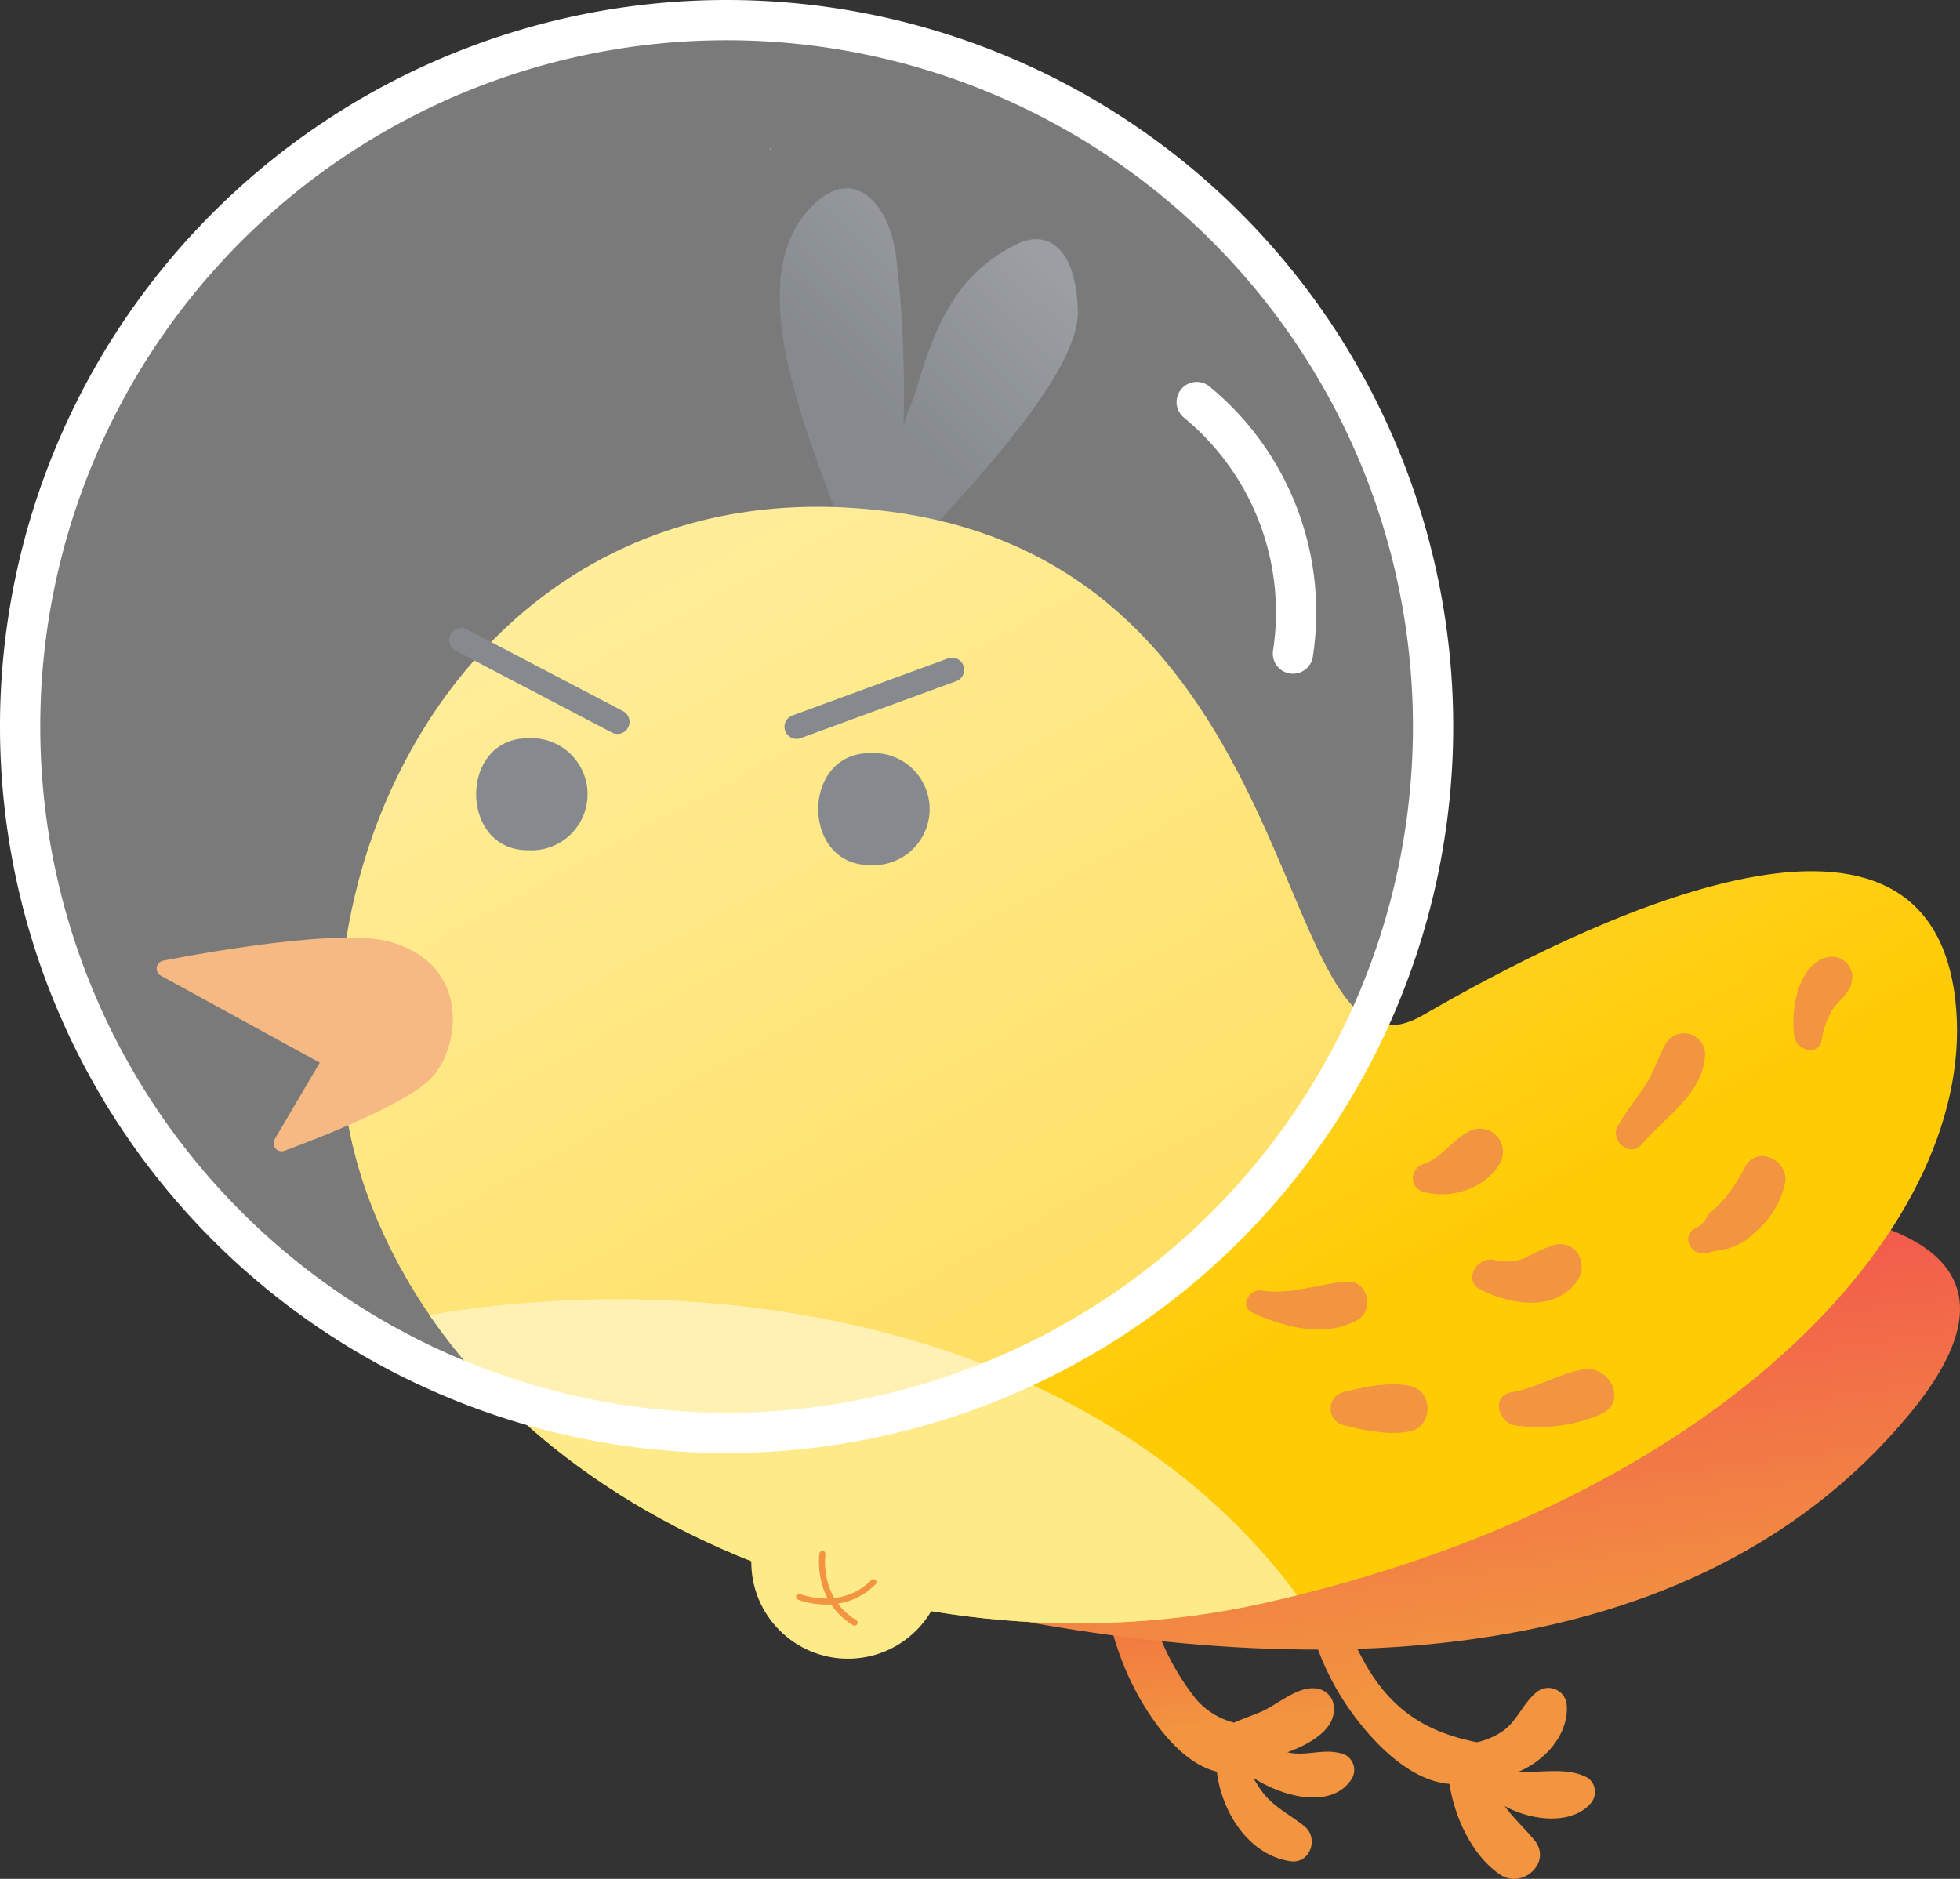 <svg xmlns="http://www.w3.org/2000/svg" xmlns:xlink="http://www.w3.org/1999/xlink" width="243.37" height="233.325" viewBox="0 0 243.37 233.325">
  <rect x="0" y="0" width="243.37" height="233.325" fill="#333333" stroke="none"/>
  <defs>
    <linearGradient id="linear-gradient" x1="0.482" y1="0.231" x2="0.512" y2="0.613" gradientUnits="objectBoundingBox">
      <stop offset="0" stop-color="#f26f40"/>
      <stop offset="1" stop-color="#f29440"/>
    </linearGradient>
    <linearGradient id="linear-gradient-2" x1="0.389" y1="-0.247" x2="0.496" y2="0.441" xlink:href="#linear-gradient"/>
    <linearGradient id="linear-gradient-3" x1="0.681" y1="0.082" x2="0.278" y2="0.579" gradientUnits="objectBoundingBox">
      <stop offset="0" stop-color="#666c72"/>
      <stop offset="1" stop-color="#454c53"/>
    </linearGradient>
    <linearGradient id="linear-gradient-4" x1="0.417" y1="0.215" x2="0.636" y2="0.919" gradientUnits="objectBoundingBox">
      <stop offset="0" stop-color="#f2564d"/>
      <stop offset="1" stop-color="#f29440"/>
    </linearGradient>
    <linearGradient id="linear-gradient-5" x1="0.186" y1="0.116" x2="0.629" y2="0.701" gradientUnits="objectBoundingBox">
      <stop offset="0" stop-color="#ffe363"/>
      <stop offset="1" stop-color="#ffcb05"/>
    </linearGradient>
    <clipPath id="clip-path">
      <path id="Path_403" data-name="Path 403" d="M1262.1,1046.776c3.319,27.495-28.517,62.345-85.957,75.119-45.3,10.074-96.923-11.222-111.232-50.845-13.11-36.3,11.587-91.771,65.037-84.71s46.9,73.619,66.064,62.524S1258.386,1015.993,1262.1,1046.776Z" transform="translate(-1061.452 -985.726)" fill="none"/>
    </clipPath>
    <linearGradient id="linear-gradient-6" x1="-47.996" y1="-13.323" x2="-46.996" y2="-13.323" gradientUnits="objectBoundingBox">
      <stop offset="0" stop-color="#ffcb05"/>
      <stop offset="0.58" stop-color="#ffea8a"/>
    </linearGradient>
  </defs>
  <g id="Group_236" data-name="Group 236" transform="translate(-1067.171 -951.859)">
    <g id="Group_233" data-name="Group 233" transform="translate(1087.62 970.149)">
      <g id="Group_225" data-name="Group 225" transform="translate(116.409 168.337)">
        <path id="Path_385" data-name="Path 385" d="M1115.844,1053.684a64.176,64.176,0,0,0,4.1,15.7,30.634,30.634,0,0,0,4.447,7.679,9.245,9.245,0,0,0,4.728,2.936c1.145-.5,2.343-.91,3.427-1.381,2.076-.9,4.528-3.237,6.872-2.846a2.454,2.454,0,0,1,2.1,2.639c0,2.7-3.452,4.433-5.762,5.263.1.021.19.05.284.066,2.078.386,4.15-.48,6.17.028a2.132,2.132,0,0,1,1.435,3.356c-2.45,3.581-8.317,2.2-12.128-.27a16.69,16.69,0,0,0,1.14,1.779c1.367,1.821,3.483,2.838,5.221,4.242,1.8,1.459.713,4.687-1.74,4.336-5.169-.74-8.542-6.068-9.149-11.127-4.8-1.123-8.739-7.211-10.617-11.084-3.036-6.261-4.759-14.8-2.761-21.576C1113.949,1052.28,1115.7,1052.595,1115.844,1053.684Z" transform="translate(-1112.753 -1052.703)" fill="url(#linear-gradient)"/>
        <path id="Path_386" data-name="Path 386" d="M1128.18,1054.5c.273-.416.883-.1.852.343-.4,5.782,1.8,10.748,4.456,15.749,3.269,6.157,7.577,9.117,14.118,10.451.045.009.083.024.126.035a9.205,9.205,0,0,0,3.322-1.446c1.755-1.285,2.471-3.5,4.2-4.842a2.29,2.29,0,0,1,3.638,1.461c.4,3.619-2.5,7.049-6,8.5,2.957.135,6.2-.646,8.676.776a2.154,2.154,0,0,1,.412,3.021c-2.246,2.774-7.2,2.4-10.783.456,1.121,1.511,2.488,2.765,3.686,4.215,2.286,2.768-1.474,6.146-4.246,4.286-3.379-2.262-5.627-6.968-6.292-11.258-5.673-.432-10.946-6.746-13.544-10.979C1127.44,1069.794,1124.238,1060.472,1128.18,1054.5Z" transform="translate(-1101.231 -1051.343)" fill="url(#linear-gradient-2)"/>
      </g>
      <path id="Path_387" data-name="Path 387" d="M1099.053,1007.021a13.536,13.536,0,0,1,2.737-.268,11.879,11.879,0,0,1,6.415,1.732c9.312-9.989,20.108-22.084,19.879-29.011-.268-8.216-4.056-9.98-7.584-8.233-8,3.952-10.412,10.984-12.721,18.885a31.307,31.307,0,0,0-1.346,3.7,145.824,145.824,0,0,0-.928-21.169c-.9-6.726-5.664-11.878-11.188-5.295-6.284,7.492-1.963,20.92.724,28.915C1095.625,998.011,1097.5,1003.147,1099.053,1007.021Z" transform="translate(-1014.701 -959.21)" fill="url(#linear-gradient-3)"/>
      <path id="Path_388" data-name="Path 388" d="M1090.529,961.807c-.043,0-.08.017-.124.022.046-.1.1-.185.147-.279C1090.543,961.635,1090.538,961.718,1090.529,961.807Z" transform="translate(-1015.268 -961.55)" fill="#c79be7"/>
      <g id="Group_226" data-name="Group 226" transform="translate(21.669 44.647)">
        <path id="Path_389" data-name="Path 389" d="M1179.974,1033.518s77.653-9.075,49.416,25.212-79.795,33.709-125.495,22.556,74.026-47.768,74.026-47.768" transform="translate(-1034.319 -946.178)" fill="url(#linear-gradient-4)"/>
        <path id="Path_390" data-name="Path 390" d="M1262.1,1046.776c3.319,27.495-28.517,62.345-85.957,75.119-45.3,10.074-96.923-11.222-111.232-50.845-13.11-36.3,11.587-91.771,65.037-84.71s46.9,73.619,66.064,62.524S1258.386,1015.993,1262.1,1046.776Z" transform="translate(-1061.452 -985.726)" fill="url(#linear-gradient-5)"/>
        <path id="Path_391" data-name="Path 391" d="M1138.069,1044.958c-2.576-.6-5.9.113-8.46.778a2.1,2.1,0,0,0,0,4.03c2.556.665,5.884,1.376,8.46.776C1140.837,1049.894,1140.837,1045.606,1138.069,1044.958Z" transform="translate(-1005.01 -935.761)" fill="#f29440"/>
        <path id="Path_392" data-name="Path 392" d="M1134.974,1037.833c-3.632.253-6.892,1.677-10.613,1.11-1.537-.235-2.812,1.946-1.152,2.735,3.806,1.808,9.178,3.165,13.057.914C1138.37,1041.368,1137.576,1037.65,1134.974,1037.833Z" transform="translate(-1009.821 -941.609)" fill="#f29440"/>
        <path id="Path_393" data-name="Path 393" d="M1140.549,1027.9c-2.05,1.106-3.361,3.3-5.634,4.059a1.794,1.794,0,0,0,0,3.433c3.455.94,7.7-.366,9.551-3.574A2.883,2.883,0,0,0,1140.549,1027.9Z" transform="translate(-1000.326 -950.316)" fill="#f29440"/>
        <path id="Path_394" data-name="Path 394" d="M1147.777,1035.4a24.44,24.44,0,0,0-3.675,1.679,7.114,7.114,0,0,1-3.843.168c-2.118-.347-3.806,2.626-1.57,3.727,3.635,1.785,8.924,2.794,11.823-.874C1152.2,1037.966,1150.706,1034.7,1147.777,1035.4Z" transform="translate(-996.947 -943.742)" fill="#f29440"/>
        <path id="Path_395" data-name="Path 395" d="M1149.9,1043.751c-3.073.551-5.821,2.329-8.953,2.857-2.53.425-1.575,3.849.556,4.105a19.681,19.681,0,0,0,10.72-1.455C1155.484,1047.646,1153.05,1043.188,1149.9,1043.751Z" transform="translate(-995.426 -936.633)" fill="#f29440"/>
        <path id="Path_396" data-name="Path 396" d="M1159.208,1030.75a22.2,22.2,0,0,1-2.506,3.868,14.482,14.482,0,0,1-1.8,1.764c-.386.329-.515.825-.82,1.209a3.147,3.147,0,0,1-1.091.785c-1.747.957-.5,3.418,1.293,3.066.838-.165,1.658-.4,2.511-.5a7,7,0,0,0,3.518-1.989,10.957,10.957,0,0,0,3.845-6.111C1164.808,1029.944,1160.669,1027.913,1159.208,1030.75Z" transform="translate(-984.65 -948.755)" fill="#f29440"/>
        <path id="Path_397" data-name="Path 397" d="M1153.506,1022.379c-.969,1.721-1.492,3.557-2.58,5.228-1.114,1.7-2.4,3.267-3.4,5.049-1.015,1.809,1.542,3.963,2.957,2.281,2.888-3.431,7.723-6.3,7.882-11.241A2.624,2.624,0,0,0,1153.506,1022.379Z" transform="translate(-988.767 -955.748)" fill="#f29440"/>
        <path id="Path_398" data-name="Path 398" d="M1163.375,1016.067c-3.688,1.03-4.465,6.613-4.041,9.8.229,1.741,3.042,2.567,3.394.46a10.622,10.622,0,0,1,1.208-3.527c.74-1.339,2.219-2.074,2.524-3.642A2.538,2.538,0,0,0,1163.375,1016.067Z" transform="translate(-978.658 -960.118)" fill="#f29440"/>
      </g>
      <g id="Group_227" data-name="Group 227" transform="translate(38.675 73.392)">
        <path id="Path_399" data-name="Path 399" d="M1077.055,1001.291c-8.525,0-8.525,13.9,0,13.9A6.966,6.966,0,1,0,1077.055,1001.291Z" transform="translate(-1070.661 -1001.291)" fill="#454c53"/>
      </g>
      <g id="Group_228" data-name="Group 228" transform="translate(81.15 75.239)">
        <path id="Path_400" data-name="Path 400" d="M1100.055,1002.291c-8.525,0-8.525,13.9,0,13.9A6.966,6.966,0,1,0,1100.055,1002.291Z" transform="translate(-1093.661 -1002.291)" fill="#454c53"/>
      </g>
      <line id="Line_99" data-name="Line 99" x1="19.391" y1="10.157" transform="translate(36.828 61.193)" fill="none" stroke="#454c53" stroke-linecap="round" stroke-miterlimit="10" stroke-width="3"/>
      <line id="Line_100" data-name="Line 100" y1="7.082" x2="19.31" transform="translate(78.461 64.886)" fill="none" stroke="#454c53" stroke-linecap="round" stroke-miterlimit="10" stroke-width="3"/>
      <path id="Path_401" data-name="Path 401" d="M1077.28,1015.683c-6.729-1.792-27.561,2.4-27.561,2.4l20.641,11.3-6.118,10.385s13.64-4.908,17.6-8.519C1085.123,1028.251,1087.027,1018.278,1077.28,1015.683Z" transform="translate(-1049.719 -916.089)" fill="#f29440" stroke="#f29440" stroke-linecap="round" stroke-linejoin="round" stroke-width="2"/>
      <g id="Group_230" data-name="Group 230" transform="translate(21.669 44.647)">
        <g id="Group_229" data-name="Group 229" clip-path="url(#clip-path)">
          <path id="Path_402" data-name="Path 402" d="M1067.146,1041.084c20.384,29.832,64.321,44.632,103.533,35.912,1.668-.371,3.308-.765,4.931-1.171C1152.184,1043.945,1106.177,1034.253,1067.146,1041.084Z" transform="translate(-1056.631 -940.604)" fill="#ffea8a"/>
        </g>
      </g>
      <g id="Group_232" data-name="Group 232" transform="translate(72.838 163.686)">
        <circle id="Ellipse_19" data-name="Ellipse 19" cx="12.005" cy="12.005" r="12.005" fill="url(#linear-gradient-6)"/>
        <g id="Group_231" data-name="Group 231" transform="translate(5.928 10.997)">
          <path id="Path_404" data-name="Path 404" d="M1092.37,1059.853s5.226,2.174,9.243-1.813" transform="translate(-1092.37 -1054.529)" fill="none" stroke="#f29440" stroke-linecap="round" stroke-miterlimit="10" stroke-width="0.75"/>
          <path id="Path_405" data-name="Path 405" d="M1093.969,1056.139s-.848,5.6,3.991,8.532" transform="translate(-1091.064 -1056.139)" fill="none" stroke="#f29440" stroke-linecap="round" stroke-miterlimit="10" stroke-width="0.75"/>
        </g>
      </g>
    </g>
    <g id="Group_235" data-name="Group 235" transform="translate(1069.671 954.359)">
      <g id="Group_234" data-name="Group 234">
        <circle id="Ellipse_20" data-name="Ellipse 20" cx="87.721" cy="87.721" r="87.721" fill="#fff" stroke="#fff" stroke-miterlimit="10" stroke-width="1" opacity="0.35"/>
        <path id="Path_406" data-name="Path 406" d="M1131.058,1009.915a33.786,33.786,0,0,0-11.95-31.232" transform="translate(-973.015 -931.253)" fill="none" stroke="#fff" stroke-linecap="round" stroke-miterlimit="10" stroke-width="5"/>
      </g>
      <path id="Path_1557" data-name="Path 1557" d="M87.721,0A87.721,87.721,0,1,1,0,87.721,87.721,87.721,0,0,1,87.721,0Z" fill="none" stroke="#fff" stroke-width="5"/>
    </g>
  </g>
</svg>
